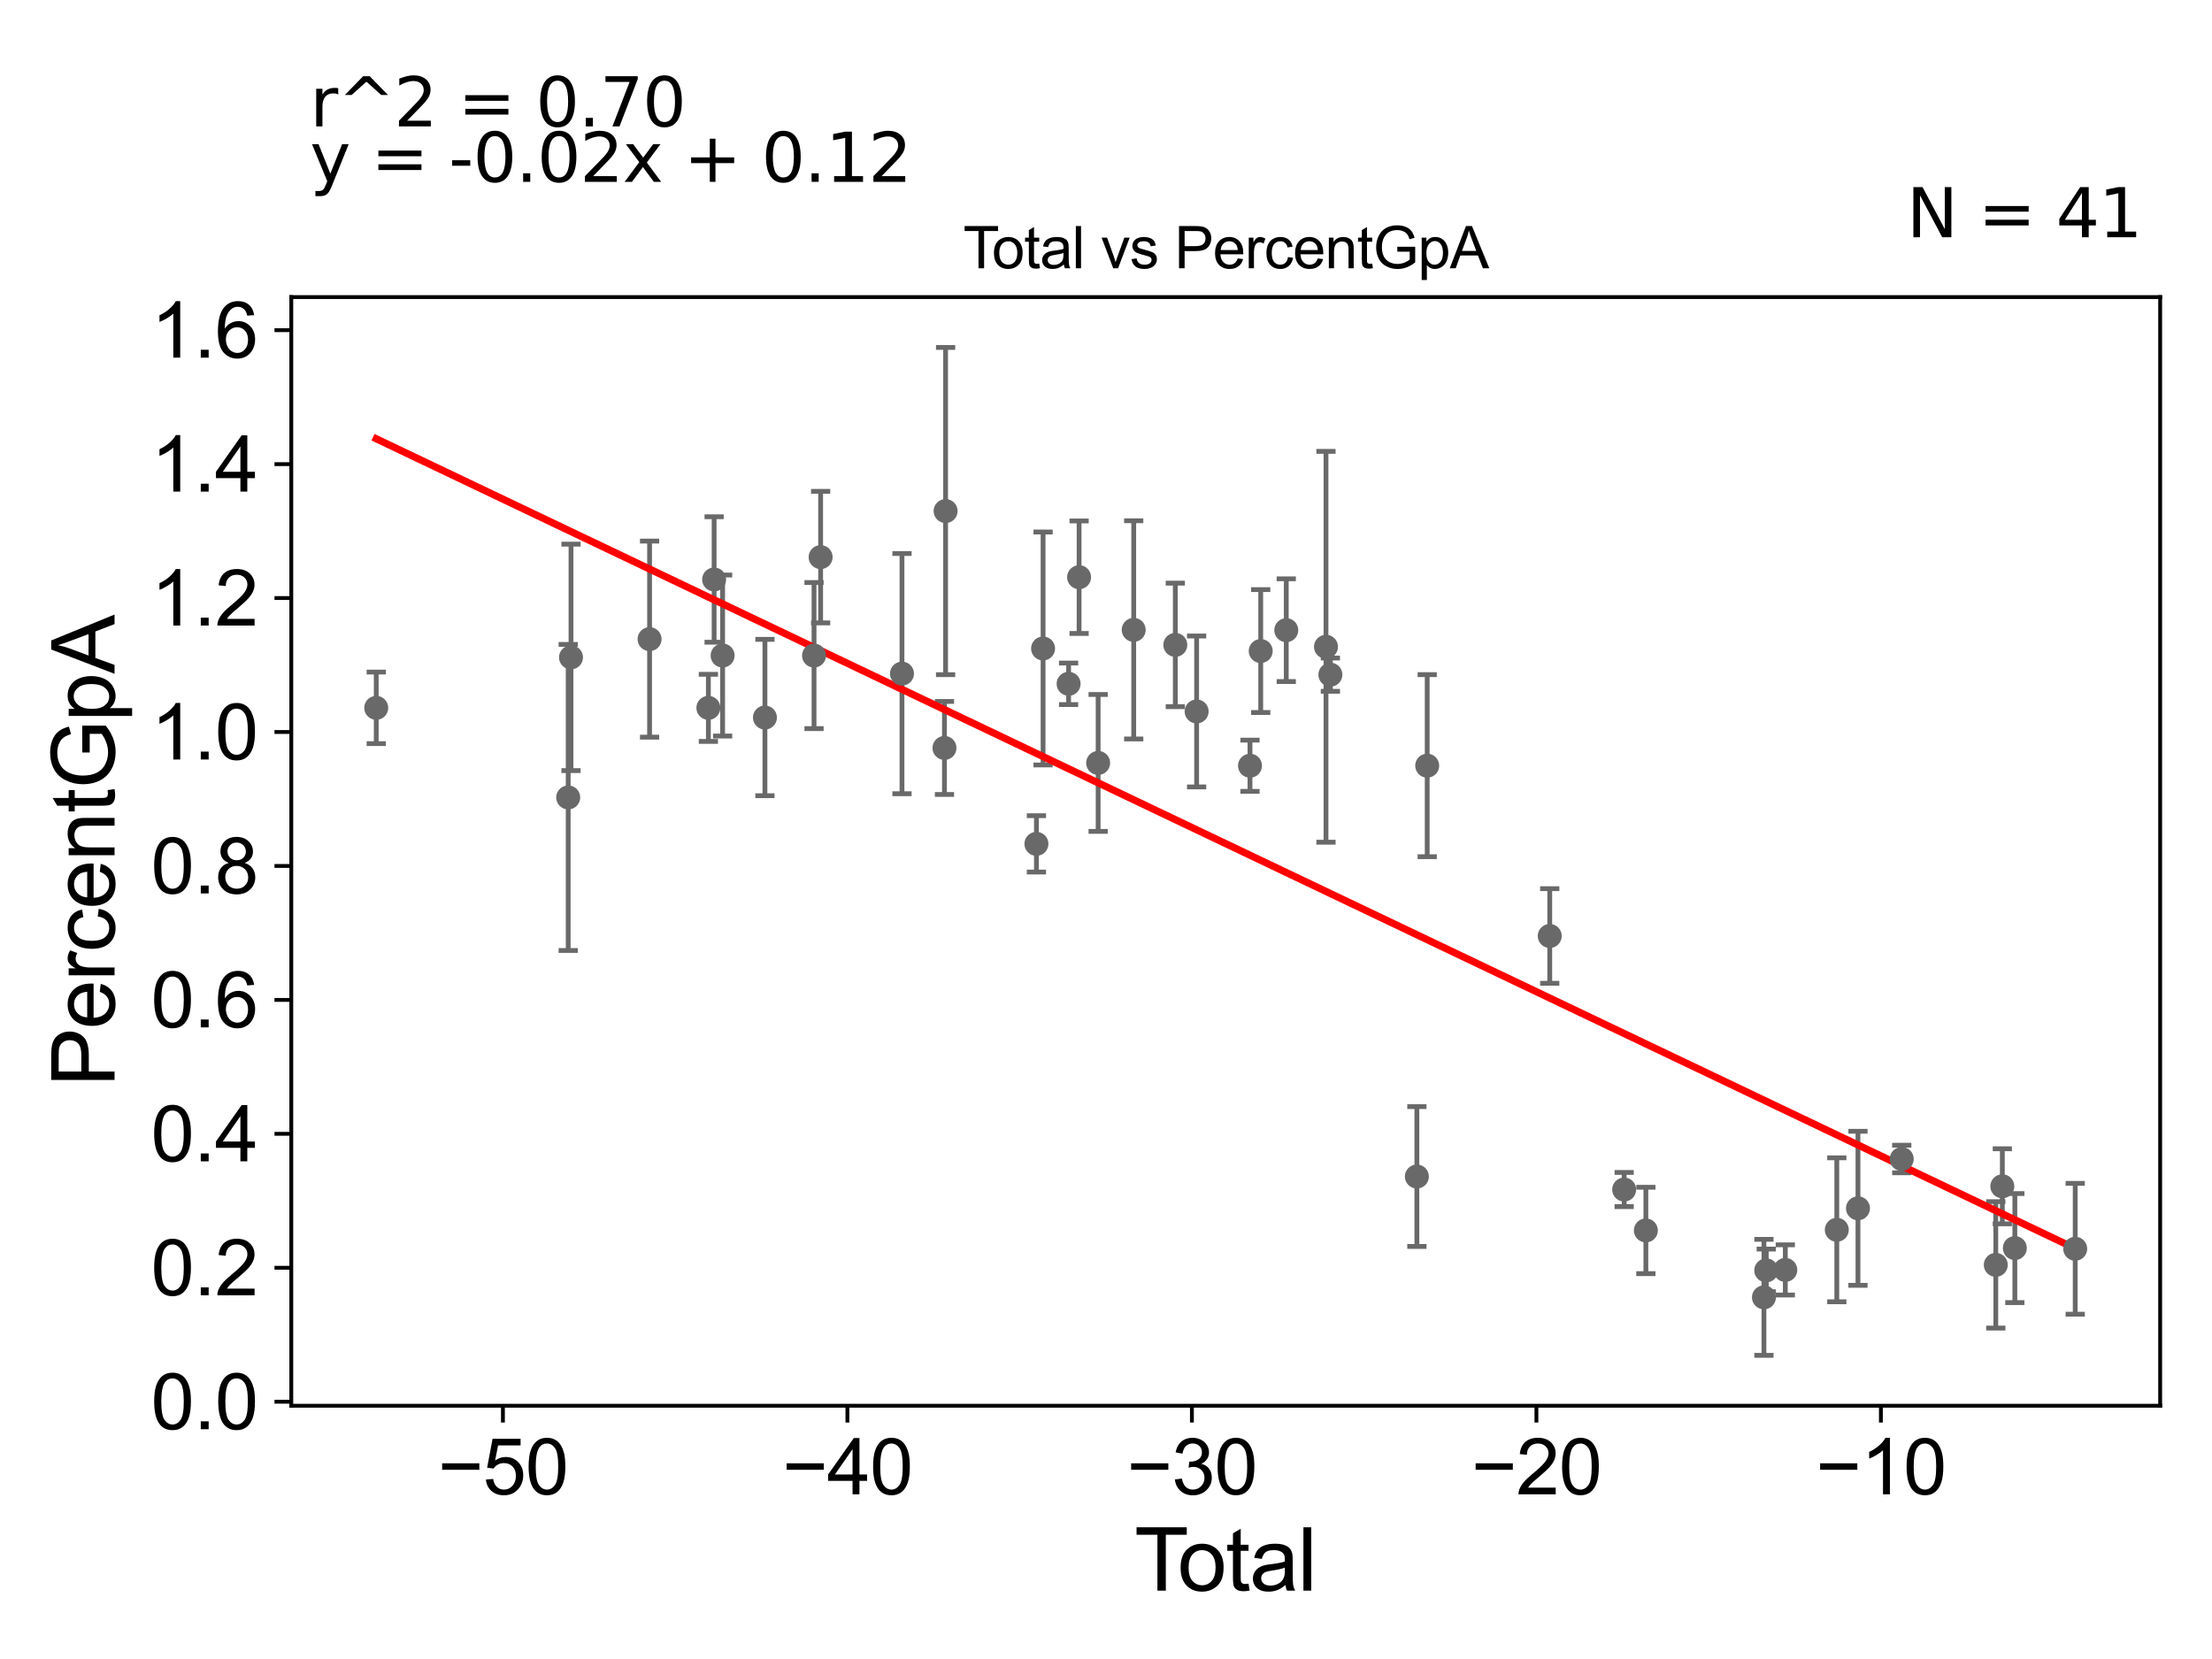 <?xml version="1.0" encoding="utf-8" standalone="no"?>
<!DOCTYPE svg PUBLIC "-//W3C//DTD SVG 1.1//EN"
  "http://www.w3.org/Graphics/SVG/1.1/DTD/svg11.dtd">
<svg xmlns:xlink="http://www.w3.org/1999/xlink" width="460.8pt" height="345.6pt" viewBox="0 0 460.8 345.6" xmlns="http://www.w3.org/2000/svg" version="1.1">
 <defs>
  <style type="text/css">*{stroke-linejoin: round; stroke-linecap: butt}</style>
 </defs>
 <g id="figure_1">
  <g id="patch_1">
   <path d="M 0 345.6 
L 460.8 345.6 
L 460.8 0 
L 0 0 
z
" style="fill: #ffffff"/>
  </g>
  <g id="axes_1">
   <g id="patch_2">
    <path d="M 60.68 292.84 
L 450 292.84 
L 450 61.886 
L 60.68 61.886 
z
" style="fill: #ffffff"/>
   </g>
   <g id="PathCollection_1">
    <defs>
     <path id="m06a633b752" d="M 0 1.118 
C 0.297 1.118 0.581 1 0.791 0.791 
C 1 0.581 1.118 0.297 1.118 0 
C 1.118 -0.297 1 -0.581 0.791 -0.791 
C 0.581 -1 0.297 -1.118 0 -1.118 
C -0.297 -1.118 -0.581 -1 -0.791 -0.791 
C -1 -0.581 -1.118 -0.297 -1.118 0 
C -1.118 0.297 -1 0.581 -0.791 0.791 
C -0.581 1 -0.297 1.118 0 1.118 
z
" style="stroke: #696969"/>
    </defs>
    <g clip-path="url(#pc25851ea58)">
     <use xlink:href="#m06a633b752" x="78.376" y="147.458" style="fill: #696969; stroke: #696969"/>
     <use xlink:href="#m06a633b752" x="262.631" y="135.625" style="fill: #696969; stroke: #696969"/>
     <use xlink:href="#m06a633b752" x="267.952" y="131.277" style="fill: #696969; stroke: #696969"/>
     <use xlink:href="#m06a633b752" x="276.227" y="134.736" style="fill: #696969; stroke: #696969"/>
     <use xlink:href="#m06a633b752" x="277.143" y="140.544" style="fill: #696969; stroke: #696969"/>
     <use xlink:href="#m06a633b752" x="295.161" y="245.091" style="fill: #696969; stroke: #696969"/>
     <use xlink:href="#m06a633b752" x="297.312" y="159.503" style="fill: #696969; stroke: #696969"/>
     <use xlink:href="#m06a633b752" x="322.84" y="194.981" style="fill: #696969; stroke: #696969"/>
     <use xlink:href="#m06a633b752" x="338.344" y="247.804" style="fill: #696969; stroke: #696969"/>
     <use xlink:href="#m06a633b752" x="342.865" y="256.324" style="fill: #696969; stroke: #696969"/>
     <use xlink:href="#m06a633b752" x="367.461" y="270.26" style="fill: #696969; stroke: #696969"/>
     <use xlink:href="#m06a633b752" x="367.941" y="264.646" style="fill: #696969; stroke: #696969"/>
     <use xlink:href="#m06a633b752" x="371.914" y="264.55" style="fill: #696969; stroke: #696969"/>
     <use xlink:href="#m06a633b752" x="382.64" y="256.191" style="fill: #696969; stroke: #696969"/>
     <use xlink:href="#m06a633b752" x="387.049" y="251.712" style="fill: #696969; stroke: #696969"/>
     <use xlink:href="#m06a633b752" x="396.169" y="241.441" style="fill: #696969; stroke: #696969"/>
     <use xlink:href="#m06a633b752" x="415.759" y="263.495" style="fill: #696969; stroke: #696969"/>
     <use xlink:href="#m06a633b752" x="417.121" y="247.126" style="fill: #696969; stroke: #696969"/>
     <use xlink:href="#m06a633b752" x="260.396" y="159.514" style="fill: #696969; stroke: #696969"/>
     <use xlink:href="#m06a633b752" x="419.729" y="259.998" style="fill: #696969; stroke: #696969"/>
     <use xlink:href="#m06a633b752" x="249.279" y="148.208" style="fill: #696969; stroke: #696969"/>
     <use xlink:href="#m06a633b752" x="236.173" y="131.21" style="fill: #696969; stroke: #696969"/>
     <use xlink:href="#m06a633b752" x="118.366" y="166.121" style="fill: #696969; stroke: #696969"/>
     <use xlink:href="#m06a633b752" x="118.95" y="136.942" style="fill: #696969; stroke: #696969"/>
     <use xlink:href="#m06a633b752" x="135.319" y="133.142" style="fill: #696969; stroke: #696969"/>
     <use xlink:href="#m06a633b752" x="147.568" y="147.459" style="fill: #696969; stroke: #696969"/>
     <use xlink:href="#m06a633b752" x="148.765" y="120.718" style="fill: #696969; stroke: #696969"/>
     <use xlink:href="#m06a633b752" x="150.535" y="136.559" style="fill: #696969; stroke: #696969"/>
     <use xlink:href="#m06a633b752" x="159.35" y="149.476" style="fill: #696969; stroke: #696969"/>
     <use xlink:href="#m06a633b752" x="169.577" y="136.565" style="fill: #696969; stroke: #696969"/>
     <use xlink:href="#m06a633b752" x="170.953" y="116.057" style="fill: #696969; stroke: #696969"/>
     <use xlink:href="#m06a633b752" x="187.899" y="140.327" style="fill: #696969; stroke: #696969"/>
     <use xlink:href="#m06a633b752" x="196.751" y="155.811" style="fill: #696969; stroke: #696969"/>
     <use xlink:href="#m06a633b752" x="196.985" y="106.462" style="fill: #696969; stroke: #696969"/>
     <use xlink:href="#m06a633b752" x="215.907" y="175.79" style="fill: #696969; stroke: #696969"/>
     <use xlink:href="#m06a633b752" x="217.292" y="135.093" style="fill: #696969; stroke: #696969"/>
     <use xlink:href="#m06a633b752" x="222.61" y="142.447" style="fill: #696969; stroke: #696969"/>
     <use xlink:href="#m06a633b752" x="224.795" y="120.24" style="fill: #696969; stroke: #696969"/>
     <use xlink:href="#m06a633b752" x="228.763" y="158.934" style="fill: #696969; stroke: #696969"/>
     <use xlink:href="#m06a633b752" x="244.838" y="134.343" style="fill: #696969; stroke: #696969"/>
     <use xlink:href="#m06a633b752" x="432.304" y="260.142" style="fill: #696969; stroke: #696969"/>
    </g>
   </g>
   <g id="matplotlib.axis_1">
    <g id="xtick_1">
     <g id="line2d_1">
      <defs>
       <path id="m33169d1365" d="M 0 0 
L 0 3.5 
" style="stroke: #000000; stroke-width: 0.8"/>
      </defs>
      <g>
       <use xlink:href="#m33169d1365" x="104.768" y="292.84" style="stroke: #000000; stroke-width: 0.8"/>
      </g>
     </g>
     <g id="text_1">
      <!-- −50 -->
      <g transform="translate(91.198 311.293)scale(0.16 -0.16)">
       <defs>
        <path id="ArialMT-2212" d="M 3381 1997 
L 356 1997 
L 356 2522 
L 3381 2522 
L 3381 1997 
z
" transform="scale(0.016)"/>
        <path id="ArialMT-35" d="M 266 1200 
L 856 1250 
Q 922 819 1161 601 
Q 1400 384 1738 384 
Q 2144 384 2425 690 
Q 2706 997 2706 1503 
Q 2706 1984 2436 2262 
Q 2166 2541 1728 2541 
Q 1456 2541 1237 2417 
Q 1019 2294 894 2097 
L 366 2166 
L 809 4519 
L 3088 4519 
L 3088 3981 
L 1259 3981 
L 1013 2750 
Q 1425 3038 1878 3038 
Q 2478 3038 2890 2622 
Q 3303 2206 3303 1553 
Q 3303 931 2941 478 
Q 2500 -78 1738 -78 
Q 1113 -78 717 272 
Q 322 622 266 1200 
z
" transform="scale(0.016)"/>
        <path id="ArialMT-30" d="M 266 2259 
Q 266 3072 433 3567 
Q 600 4063 929 4331 
Q 1259 4600 1759 4600 
Q 2128 4600 2406 4451 
Q 2684 4303 2865 4023 
Q 3047 3744 3150 3342 
Q 3253 2941 3253 2259 
Q 3253 1453 3087 958 
Q 2922 463 2592 192 
Q 2263 -78 1759 -78 
Q 1097 -78 719 397 
Q 266 969 266 2259 
z
M 844 2259 
Q 844 1131 1108 757 
Q 1372 384 1759 384 
Q 2147 384 2411 759 
Q 2675 1134 2675 2259 
Q 2675 3391 2411 3762 
Q 2147 4134 1753 4134 
Q 1366 4134 1134 3806 
Q 844 3388 844 2259 
z
" transform="scale(0.016)"/>
       </defs>
       <use xlink:href="#ArialMT-2212"/>
       <use xlink:href="#ArialMT-35" x="58.398"/>
       <use xlink:href="#ArialMT-30" x="114.014"/>
      </g>
     </g>
    </g>
    <g id="xtick_2">
     <g id="line2d_2">
      <g>
       <use xlink:href="#m33169d1365" x="176.532" y="292.84" style="stroke: #000000; stroke-width: 0.8"/>
      </g>
     </g>
     <g id="text_2">
      <!-- −40 -->
      <g transform="translate(162.962 311.293)scale(0.16 -0.16)">
       <defs>
        <path id="ArialMT-34" d="M 2069 0 
L 2069 1097 
L 81 1097 
L 81 1613 
L 2172 4581 
L 2631 4581 
L 2631 1613 
L 3250 1613 
L 3250 1097 
L 2631 1097 
L 2631 0 
L 2069 0 
z
M 2069 1613 
L 2069 3678 
L 634 1613 
L 2069 1613 
z
" transform="scale(0.016)"/>
       </defs>
       <use xlink:href="#ArialMT-2212"/>
       <use xlink:href="#ArialMT-34" x="58.398"/>
       <use xlink:href="#ArialMT-30" x="114.014"/>
      </g>
     </g>
    </g>
    <g id="xtick_3">
     <g id="line2d_3">
      <g>
       <use xlink:href="#m33169d1365" x="248.297" y="292.84" style="stroke: #000000; stroke-width: 0.8"/>
      </g>
     </g>
     <g id="text_3">
      <!-- −30 -->
      <g transform="translate(234.727 311.293)scale(0.16 -0.16)">
       <defs>
        <path id="ArialMT-33" d="M 269 1209 
L 831 1284 
Q 928 806 1161 595 
Q 1394 384 1728 384 
Q 2125 384 2398 659 
Q 2672 934 2672 1341 
Q 2672 1728 2419 1979 
Q 2166 2231 1775 2231 
Q 1616 2231 1378 2169 
L 1441 2663 
Q 1497 2656 1531 2656 
Q 1891 2656 2178 2843 
Q 2466 3031 2466 3422 
Q 2466 3731 2256 3934 
Q 2047 4138 1716 4138 
Q 1388 4138 1169 3931 
Q 950 3725 888 3313 
L 325 3413 
Q 428 3978 793 4289 
Q 1159 4600 1703 4600 
Q 2078 4600 2393 4439 
Q 2709 4278 2876 4000 
Q 3044 3722 3044 3409 
Q 3044 3113 2884 2869 
Q 2725 2625 2413 2481 
Q 2819 2388 3044 2092 
Q 3269 1797 3269 1353 
Q 3269 753 2831 336 
Q 2394 -81 1725 -81 
Q 1122 -81 723 278 
Q 325 638 269 1209 
z
" transform="scale(0.016)"/>
       </defs>
       <use xlink:href="#ArialMT-2212"/>
       <use xlink:href="#ArialMT-33" x="58.398"/>
       <use xlink:href="#ArialMT-30" x="114.014"/>
      </g>
     </g>
    </g>
    <g id="xtick_4">
     <g id="line2d_4">
      <g>
       <use xlink:href="#m33169d1365" x="320.062" y="292.84" style="stroke: #000000; stroke-width: 0.8"/>
      </g>
     </g>
     <g id="text_4">
      <!-- −20 -->
      <g transform="translate(306.492 311.293)scale(0.16 -0.16)">
       <defs>
        <path id="ArialMT-32" d="M 3222 541 
L 3222 0 
L 194 0 
Q 188 203 259 391 
Q 375 700 629 1000 
Q 884 1300 1366 1694 
Q 2113 2306 2375 2664 
Q 2638 3022 2638 3341 
Q 2638 3675 2398 3904 
Q 2159 4134 1775 4134 
Q 1369 4134 1125 3890 
Q 881 3647 878 3216 
L 300 3275 
Q 359 3922 746 4261 
Q 1134 4600 1788 4600 
Q 2447 4600 2831 4234 
Q 3216 3869 3216 3328 
Q 3216 3053 3103 2787 
Q 2991 2522 2730 2228 
Q 2469 1934 1863 1422 
Q 1356 997 1212 845 
Q 1069 694 975 541 
L 3222 541 
z
" transform="scale(0.016)"/>
       </defs>
       <use xlink:href="#ArialMT-2212"/>
       <use xlink:href="#ArialMT-32" x="58.398"/>
       <use xlink:href="#ArialMT-30" x="114.014"/>
      </g>
     </g>
    </g>
    <g id="xtick_5">
     <g id="line2d_5">
      <g>
       <use xlink:href="#m33169d1365" x="391.826" y="292.84" style="stroke: #000000; stroke-width: 0.8"/>
      </g>
     </g>
     <g id="text_5">
      <!-- −10 -->
      <g transform="translate(378.256 311.293)scale(0.16 -0.16)">
       <defs>
        <path id="ArialMT-31" d="M 2384 0 
L 1822 0 
L 1822 3584 
Q 1619 3391 1289 3197 
Q 959 3003 697 2906 
L 697 3450 
Q 1169 3672 1522 3987 
Q 1875 4303 2022 4600 
L 2384 4600 
L 2384 0 
z
" transform="scale(0.016)"/>
       </defs>
       <use xlink:href="#ArialMT-2212"/>
       <use xlink:href="#ArialMT-31" x="58.398"/>
       <use xlink:href="#ArialMT-30" x="114.014"/>
      </g>
     </g>
    </g>
    <g id="text_6">
     <!-- Total -->
     <g transform="translate(236.335 331.357)scale(0.18 -0.18)">
      <defs>
       <path id="ArialMT-54" d="M 1659 0 
L 1659 4041 
L 150 4041 
L 150 4581 
L 3781 4581 
L 3781 4041 
L 2266 4041 
L 2266 0 
L 1659 0 
z
" transform="scale(0.016)"/>
       <path id="ArialMT-6f" d="M 213 1659 
Q 213 2581 725 3025 
Q 1153 3394 1769 3394 
Q 2453 3394 2887 2945 
Q 3322 2497 3322 1706 
Q 3322 1066 3130 698 
Q 2938 331 2570 128 
Q 2203 -75 1769 -75 
Q 1072 -75 642 372 
Q 213 819 213 1659 
z
M 791 1659 
Q 791 1022 1069 705 
Q 1347 388 1769 388 
Q 2188 388 2466 706 
Q 2744 1025 2744 1678 
Q 2744 2294 2464 2611 
Q 2184 2928 1769 2928 
Q 1347 2928 1069 2612 
Q 791 2297 791 1659 
z
" transform="scale(0.016)"/>
       <path id="ArialMT-74" d="M 1650 503 
L 1731 6 
Q 1494 -44 1306 -44 
Q 1000 -44 831 53 
Q 663 150 594 308 
Q 525 466 525 972 
L 525 2881 
L 113 2881 
L 113 3319 
L 525 3319 
L 525 4141 
L 1084 4478 
L 1084 3319 
L 1650 3319 
L 1650 2881 
L 1084 2881 
L 1084 941 
Q 1084 700 1114 631 
Q 1144 563 1211 522 
Q 1278 481 1403 481 
Q 1497 481 1650 503 
z
" transform="scale(0.016)"/>
       <path id="ArialMT-61" d="M 2588 409 
Q 2275 144 1986 34 
Q 1697 -75 1366 -75 
Q 819 -75 525 192 
Q 231 459 231 875 
Q 231 1119 342 1320 
Q 453 1522 633 1644 
Q 813 1766 1038 1828 
Q 1203 1872 1538 1913 
Q 2219 1994 2541 2106 
Q 2544 2222 2544 2253 
Q 2544 2597 2384 2738 
Q 2169 2928 1744 2928 
Q 1347 2928 1158 2789 
Q 969 2650 878 2297 
L 328 2372 
Q 403 2725 575 2942 
Q 747 3159 1072 3276 
Q 1397 3394 1825 3394 
Q 2250 3394 2515 3294 
Q 2781 3194 2906 3042 
Q 3031 2891 3081 2659 
Q 3109 2516 3109 2141 
L 3109 1391 
Q 3109 606 3145 398 
Q 3181 191 3288 0 
L 2700 0 
Q 2613 175 2588 409 
z
M 2541 1666 
Q 2234 1541 1622 1453 
Q 1275 1403 1131 1340 
Q 988 1278 909 1158 
Q 831 1038 831 891 
Q 831 666 1001 516 
Q 1172 366 1500 366 
Q 1825 366 2078 508 
Q 2331 650 2450 897 
Q 2541 1088 2541 1459 
L 2541 1666 
z
" transform="scale(0.016)"/>
       <path id="ArialMT-6c" d="M 409 0 
L 409 4581 
L 972 4581 
L 972 0 
L 409 0 
z
" transform="scale(0.016)"/>
      </defs>
      <use xlink:href="#ArialMT-54"/>
      <use xlink:href="#ArialMT-6f" x="49.959"/>
      <use xlink:href="#ArialMT-74" x="105.574"/>
      <use xlink:href="#ArialMT-61" x="133.357"/>
      <use xlink:href="#ArialMT-6c" x="188.973"/>
     </g>
    </g>
   </g>
   <g id="matplotlib.axis_2">
    <g id="ytick_1">
     <g id="line2d_6">
      <defs>
       <path id="ma277434d96" d="M 0 0 
L -3.5 0 
" style="stroke: #000000; stroke-width: 0.8"/>
      </defs>
      <g>
       <use xlink:href="#ma277434d96" x="60.68" y="292.005" style="stroke: #000000; stroke-width: 0.8"/>
      </g>
     </g>
     <g id="text_7">
      <!-- 0.0 -->
      <g transform="translate(31.44 297.731)scale(0.16 -0.16)">
       <defs>
        <path id="ArialMT-2e" d="M 581 0 
L 581 641 
L 1222 641 
L 1222 0 
L 581 0 
z
" transform="scale(0.016)"/>
       </defs>
       <use xlink:href="#ArialMT-30"/>
       <use xlink:href="#ArialMT-2e" x="55.615"/>
       <use xlink:href="#ArialMT-30" x="83.398"/>
      </g>
     </g>
    </g>
    <g id="ytick_2">
     <g id="line2d_7">
      <g>
       <use xlink:href="#ma277434d96" x="60.68" y="264.102" style="stroke: #000000; stroke-width: 0.8"/>
      </g>
     </g>
     <g id="text_8">
      <!-- 0.2 -->
      <g transform="translate(31.44 269.828)scale(0.16 -0.16)">
       <use xlink:href="#ArialMT-30"/>
       <use xlink:href="#ArialMT-2e" x="55.615"/>
       <use xlink:href="#ArialMT-32" x="83.398"/>
      </g>
     </g>
    </g>
    <g id="ytick_3">
     <g id="line2d_8">
      <g>
       <use xlink:href="#ma277434d96" x="60.68" y="236.199" style="stroke: #000000; stroke-width: 0.8"/>
      </g>
     </g>
     <g id="text_9">
      <!-- 0.4 -->
      <g transform="translate(31.44 241.925)scale(0.16 -0.16)">
       <use xlink:href="#ArialMT-30"/>
       <use xlink:href="#ArialMT-2e" x="55.615"/>
       <use xlink:href="#ArialMT-34" x="83.398"/>
      </g>
     </g>
    </g>
    <g id="ytick_4">
     <g id="line2d_9">
      <g>
       <use xlink:href="#ma277434d96" x="60.68" y="208.296" style="stroke: #000000; stroke-width: 0.8"/>
      </g>
     </g>
     <g id="text_10">
      <!-- 0.6 -->
      <g transform="translate(31.44 214.022)scale(0.16 -0.16)">
       <defs>
        <path id="ArialMT-36" d="M 3184 3459 
L 2625 3416 
Q 2550 3747 2413 3897 
Q 2184 4138 1850 4138 
Q 1581 4138 1378 3988 
Q 1113 3794 959 3422 
Q 806 3050 800 2363 
Q 1003 2672 1297 2822 
Q 1591 2972 1913 2972 
Q 2475 2972 2870 2558 
Q 3266 2144 3266 1488 
Q 3266 1056 3080 686 
Q 2894 316 2569 119 
Q 2244 -78 1831 -78 
Q 1128 -78 684 439 
Q 241 956 241 2144 
Q 241 3472 731 4075 
Q 1159 4600 1884 4600 
Q 2425 4600 2770 4297 
Q 3116 3994 3184 3459 
z
M 888 1484 
Q 888 1194 1011 928 
Q 1134 663 1356 523 
Q 1578 384 1822 384 
Q 2178 384 2434 671 
Q 2691 959 2691 1453 
Q 2691 1928 2437 2201 
Q 2184 2475 1800 2475 
Q 1419 2475 1153 2201 
Q 888 1928 888 1484 
z
" transform="scale(0.016)"/>
       </defs>
       <use xlink:href="#ArialMT-30"/>
       <use xlink:href="#ArialMT-2e" x="55.615"/>
       <use xlink:href="#ArialMT-36" x="83.398"/>
      </g>
     </g>
    </g>
    <g id="ytick_5">
     <g id="line2d_10">
      <g>
       <use xlink:href="#ma277434d96" x="60.68" y="180.393" style="stroke: #000000; stroke-width: 0.8"/>
      </g>
     </g>
     <g id="text_11">
      <!-- 0.8 -->
      <g transform="translate(31.44 186.119)scale(0.16 -0.16)">
       <defs>
        <path id="ArialMT-38" d="M 1131 2484 
Q 781 2613 612 2850 
Q 444 3088 444 3419 
Q 444 3919 803 4259 
Q 1163 4600 1759 4600 
Q 2359 4600 2725 4251 
Q 3091 3903 3091 3403 
Q 3091 3084 2923 2848 
Q 2756 2613 2416 2484 
Q 2838 2347 3058 2040 
Q 3278 1734 3278 1309 
Q 3278 722 2862 322 
Q 2447 -78 1769 -78 
Q 1091 -78 675 323 
Q 259 725 259 1325 
Q 259 1772 486 2073 
Q 713 2375 1131 2484 
z
M 1019 3438 
Q 1019 3113 1228 2906 
Q 1438 2700 1772 2700 
Q 2097 2700 2305 2904 
Q 2513 3109 2513 3406 
Q 2513 3716 2298 3927 
Q 2084 4138 1766 4138 
Q 1444 4138 1231 3931 
Q 1019 3725 1019 3438 
z
M 838 1322 
Q 838 1081 952 856 
Q 1066 631 1291 507 
Q 1516 384 1775 384 
Q 2178 384 2440 643 
Q 2703 903 2703 1303 
Q 2703 1709 2433 1975 
Q 2163 2241 1756 2241 
Q 1359 2241 1098 1978 
Q 838 1716 838 1322 
z
" transform="scale(0.016)"/>
       </defs>
       <use xlink:href="#ArialMT-30"/>
       <use xlink:href="#ArialMT-2e" x="55.615"/>
       <use xlink:href="#ArialMT-38" x="83.398"/>
      </g>
     </g>
    </g>
    <g id="ytick_6">
     <g id="line2d_11">
      <g>
       <use xlink:href="#ma277434d96" x="60.68" y="152.49" style="stroke: #000000; stroke-width: 0.8"/>
      </g>
     </g>
     <g id="text_12">
      <!-- 1.0 -->
      <g transform="translate(31.44 158.216)scale(0.16 -0.16)">
       <use xlink:href="#ArialMT-31"/>
       <use xlink:href="#ArialMT-2e" x="55.615"/>
       <use xlink:href="#ArialMT-30" x="83.398"/>
      </g>
     </g>
    </g>
    <g id="ytick_7">
     <g id="line2d_12">
      <g>
       <use xlink:href="#ma277434d96" x="60.68" y="124.586" style="stroke: #000000; stroke-width: 0.8"/>
      </g>
     </g>
     <g id="text_13">
      <!-- 1.2 -->
      <g transform="translate(31.44 130.313)scale(0.16 -0.16)">
       <use xlink:href="#ArialMT-31"/>
       <use xlink:href="#ArialMT-2e" x="55.615"/>
       <use xlink:href="#ArialMT-32" x="83.398"/>
      </g>
     </g>
    </g>
    <g id="ytick_8">
     <g id="line2d_13">
      <g>
       <use xlink:href="#ma277434d96" x="60.68" y="96.683" style="stroke: #000000; stroke-width: 0.8"/>
      </g>
     </g>
     <g id="text_14">
      <!-- 1.4 -->
      <g transform="translate(31.44 102.41)scale(0.16 -0.16)">
       <use xlink:href="#ArialMT-31"/>
       <use xlink:href="#ArialMT-2e" x="55.615"/>
       <use xlink:href="#ArialMT-34" x="83.398"/>
      </g>
     </g>
    </g>
    <g id="ytick_9">
     <g id="line2d_14">
      <g>
       <use xlink:href="#ma277434d96" x="60.68" y="68.78" style="stroke: #000000; stroke-width: 0.8"/>
      </g>
     </g>
     <g id="text_15">
      <!-- 1.6 -->
      <g transform="translate(31.44 74.506)scale(0.16 -0.16)">
       <use xlink:href="#ArialMT-31"/>
       <use xlink:href="#ArialMT-2e" x="55.615"/>
       <use xlink:href="#ArialMT-36" x="83.398"/>
      </g>
     </g>
    </g>
    <g id="text_16">
     <!-- PercentGpA -->
     <g transform="translate(23.863 226.386)rotate(-90)scale(0.18 -0.18)">
      <defs>
       <path id="ArialMT-50" d="M 494 0 
L 494 4581 
L 2222 4581 
Q 2678 4581 2919 4538 
Q 3256 4481 3484 4323 
Q 3713 4166 3852 3881 
Q 3991 3597 3991 3256 
Q 3991 2672 3619 2267 
Q 3247 1863 2275 1863 
L 1100 1863 
L 1100 0 
L 494 0 
z
M 1100 2403 
L 2284 2403 
Q 2872 2403 3119 2622 
Q 3366 2841 3366 3238 
Q 3366 3525 3220 3729 
Q 3075 3934 2838 4000 
Q 2684 4041 2272 4041 
L 1100 4041 
L 1100 2403 
z
" transform="scale(0.016)"/>
       <path id="ArialMT-65" d="M 2694 1069 
L 3275 997 
Q 3138 488 2766 206 
Q 2394 -75 1816 -75 
Q 1088 -75 661 373 
Q 234 822 234 1631 
Q 234 2469 665 2931 
Q 1097 3394 1784 3394 
Q 2450 3394 2872 2941 
Q 3294 2488 3294 1666 
Q 3294 1616 3291 1516 
L 816 1516 
Q 847 969 1125 678 
Q 1403 388 1819 388 
Q 2128 388 2347 550 
Q 2566 713 2694 1069 
z
M 847 1978 
L 2700 1978 
Q 2663 2397 2488 2606 
Q 2219 2931 1791 2931 
Q 1403 2931 1139 2672 
Q 875 2413 847 1978 
z
" transform="scale(0.016)"/>
       <path id="ArialMT-72" d="M 416 0 
L 416 3319 
L 922 3319 
L 922 2816 
Q 1116 3169 1280 3281 
Q 1444 3394 1641 3394 
Q 1925 3394 2219 3213 
L 2025 2691 
Q 1819 2813 1613 2813 
Q 1428 2813 1281 2702 
Q 1134 2591 1072 2394 
Q 978 2094 978 1738 
L 978 0 
L 416 0 
z
" transform="scale(0.016)"/>
       <path id="ArialMT-63" d="M 2588 1216 
L 3141 1144 
Q 3050 572 2676 248 
Q 2303 -75 1759 -75 
Q 1078 -75 664 370 
Q 250 816 250 1647 
Q 250 2184 428 2587 
Q 606 2991 970 3192 
Q 1334 3394 1763 3394 
Q 2303 3394 2647 3120 
Q 2991 2847 3088 2344 
L 2541 2259 
Q 2463 2594 2264 2762 
Q 2066 2931 1784 2931 
Q 1359 2931 1093 2626 
Q 828 2322 828 1663 
Q 828 994 1084 691 
Q 1341 388 1753 388 
Q 2084 388 2306 591 
Q 2528 794 2588 1216 
z
" transform="scale(0.016)"/>
       <path id="ArialMT-6e" d="M 422 0 
L 422 3319 
L 928 3319 
L 928 2847 
Q 1294 3394 1984 3394 
Q 2284 3394 2536 3286 
Q 2788 3178 2913 3003 
Q 3038 2828 3088 2588 
Q 3119 2431 3119 2041 
L 3119 0 
L 2556 0 
L 2556 2019 
Q 2556 2363 2490 2533 
Q 2425 2703 2258 2804 
Q 2091 2906 1866 2906 
Q 1506 2906 1245 2678 
Q 984 2450 984 1813 
L 984 0 
L 422 0 
z
" transform="scale(0.016)"/>
       <path id="ArialMT-47" d="M 2638 1797 
L 2638 2334 
L 4578 2338 
L 4578 638 
Q 4131 281 3656 101 
Q 3181 -78 2681 -78 
Q 2006 -78 1454 211 
Q 903 500 622 1047 
Q 341 1594 341 2269 
Q 341 2938 620 3517 
Q 900 4097 1425 4378 
Q 1950 4659 2634 4659 
Q 3131 4659 3532 4498 
Q 3934 4338 4162 4050 
Q 4391 3763 4509 3300 
L 3963 3150 
Q 3859 3500 3706 3700 
Q 3553 3900 3268 4020 
Q 2984 4141 2638 4141 
Q 2222 4141 1919 4014 
Q 1616 3888 1430 3681 
Q 1244 3475 1141 3228 
Q 966 2803 966 2306 
Q 966 1694 1177 1281 
Q 1388 869 1791 669 
Q 2194 469 2647 469 
Q 3041 469 3416 620 
Q 3791 772 3984 944 
L 3984 1797 
L 2638 1797 
z
" transform="scale(0.016)"/>
       <path id="ArialMT-70" d="M 422 -1272 
L 422 3319 
L 934 3319 
L 934 2888 
Q 1116 3141 1344 3267 
Q 1572 3394 1897 3394 
Q 2322 3394 2647 3175 
Q 2972 2956 3137 2557 
Q 3303 2159 3303 1684 
Q 3303 1175 3120 767 
Q 2938 359 2589 142 
Q 2241 -75 1856 -75 
Q 1575 -75 1351 44 
Q 1128 163 984 344 
L 984 -1272 
L 422 -1272 
z
M 931 1641 
Q 931 1000 1190 694 
Q 1450 388 1819 388 
Q 2194 388 2461 705 
Q 2728 1022 2728 1688 
Q 2728 2322 2467 2637 
Q 2206 2953 1844 2953 
Q 1484 2953 1207 2617 
Q 931 2281 931 1641 
z
" transform="scale(0.016)"/>
       <path id="ArialMT-41" d="M -9 0 
L 1750 4581 
L 2403 4581 
L 4278 0 
L 3588 0 
L 3053 1388 
L 1138 1388 
L 634 0 
L -9 0 
z
M 1313 1881 
L 2866 1881 
L 2388 3150 
Q 2169 3728 2063 4100 
Q 1975 3659 1816 3225 
L 1313 1881 
z
" transform="scale(0.016)"/>
      </defs>
      <use xlink:href="#ArialMT-50"/>
      <use xlink:href="#ArialMT-65" x="66.699"/>
      <use xlink:href="#ArialMT-72" x="122.314"/>
      <use xlink:href="#ArialMT-63" x="155.615"/>
      <use xlink:href="#ArialMT-65" x="205.615"/>
      <use xlink:href="#ArialMT-6e" x="261.23"/>
      <use xlink:href="#ArialMT-74" x="316.846"/>
      <use xlink:href="#ArialMT-47" x="344.629"/>
      <use xlink:href="#ArialMT-70" x="422.412"/>
      <use xlink:href="#ArialMT-41" x="478.027"/>
     </g>
    </g>
   </g>
   <g id="LineCollection_1">
    <path d="M 78.376 154.91 
L 78.376 140.006 
" clip-path="url(#pc25851ea58)" style="fill: none; stroke: #696969"/>
    <path d="M 262.631 148.427 
L 262.631 122.824 
" clip-path="url(#pc25851ea58)" style="fill: none; stroke: #696969"/>
    <path d="M 267.952 141.977 
L 267.952 120.577 
" clip-path="url(#pc25851ea58)" style="fill: none; stroke: #696969"/>
    <path d="M 276.227 175.447 
L 276.227 94.026 
" clip-path="url(#pc25851ea58)" style="fill: none; stroke: #696969"/>
    <path d="M 277.143 144.011 
L 277.143 137.077 
" clip-path="url(#pc25851ea58)" style="fill: none; stroke: #696969"/>
    <path d="M 295.161 259.656 
L 295.161 230.526 
" clip-path="url(#pc25851ea58)" style="fill: none; stroke: #696969"/>
    <path d="M 297.312 178.466 
L 297.312 140.54 
" clip-path="url(#pc25851ea58)" style="fill: none; stroke: #696969"/>
    <path d="M 322.84 204.838 
L 322.84 185.125 
" clip-path="url(#pc25851ea58)" style="fill: none; stroke: #696969"/>
    <path d="M 338.344 251.363 
L 338.344 244.244 
" clip-path="url(#pc25851ea58)" style="fill: none; stroke: #696969"/>
    <path d="M 342.865 265.323 
L 342.865 247.324 
" clip-path="url(#pc25851ea58)" style="fill: none; stroke: #696969"/>
    <path d="M 367.461 282.342 
L 367.461 258.177 
" clip-path="url(#pc25851ea58)" style="fill: none; stroke: #696969"/>
    <path d="M 367.941 269.087 
L 367.941 260.205 
" clip-path="url(#pc25851ea58)" style="fill: none; stroke: #696969"/>
    <path d="M 371.914 269.778 
L 371.914 259.322 
" clip-path="url(#pc25851ea58)" style="fill: none; stroke: #696969"/>
    <path d="M 382.64 271.186 
L 382.64 241.196 
" clip-path="url(#pc25851ea58)" style="fill: none; stroke: #696969"/>
    <path d="M 387.049 267.757 
L 387.049 235.668 
" clip-path="url(#pc25851ea58)" style="fill: none; stroke: #696969"/>
    <path d="M 396.169 244.317 
L 396.169 238.566 
" clip-path="url(#pc25851ea58)" style="fill: none; stroke: #696969"/>
    <path d="M 415.759 276.665 
L 415.759 250.325 
" clip-path="url(#pc25851ea58)" style="fill: none; stroke: #696969"/>
    <path d="M 417.121 254.942 
L 417.121 239.309 
" clip-path="url(#pc25851ea58)" style="fill: none; stroke: #696969"/>
    <path d="M 260.396 164.848 
L 260.396 154.18 
" clip-path="url(#pc25851ea58)" style="fill: none; stroke: #696969"/>
    <path d="M 419.729 271.354 
L 419.729 248.641 
" clip-path="url(#pc25851ea58)" style="fill: none; stroke: #696969"/>
    <path d="M 249.279 163.928 
L 249.279 132.488 
" clip-path="url(#pc25851ea58)" style="fill: none; stroke: #696969"/>
    <path d="M 236.173 153.936 
L 236.173 108.484 
" clip-path="url(#pc25851ea58)" style="fill: none; stroke: #696969"/>
    <path d="M 118.366 198 
L 118.366 134.242 
" clip-path="url(#pc25851ea58)" style="fill: none; stroke: #696969"/>
    <path d="M 118.95 160.53 
L 118.95 113.355 
" clip-path="url(#pc25851ea58)" style="fill: none; stroke: #696969"/>
    <path d="M 135.319 153.564 
L 135.319 112.719 
" clip-path="url(#pc25851ea58)" style="fill: none; stroke: #696969"/>
    <path d="M 147.568 154.447 
L 147.568 140.472 
" clip-path="url(#pc25851ea58)" style="fill: none; stroke: #696969"/>
    <path d="M 148.765 133.785 
L 148.765 107.651 
" clip-path="url(#pc25851ea58)" style="fill: none; stroke: #696969"/>
    <path d="M 150.535 153.33 
L 150.535 119.788 
" clip-path="url(#pc25851ea58)" style="fill: none; stroke: #696969"/>
    <path d="M 159.35 165.763 
L 159.35 133.188 
" clip-path="url(#pc25851ea58)" style="fill: none; stroke: #696969"/>
    <path d="M 169.577 151.781 
L 169.577 121.348 
" clip-path="url(#pc25851ea58)" style="fill: none; stroke: #696969"/>
    <path d="M 170.953 129.763 
L 170.953 102.352 
" clip-path="url(#pc25851ea58)" style="fill: none; stroke: #696969"/>
    <path d="M 187.899 165.347 
L 187.899 115.307 
" clip-path="url(#pc25851ea58)" style="fill: none; stroke: #696969"/>
    <path d="M 196.751 165.501 
L 196.751 146.121 
" clip-path="url(#pc25851ea58)" style="fill: none; stroke: #696969"/>
    <path d="M 196.985 140.541 
L 196.985 72.384 
" clip-path="url(#pc25851ea58)" style="fill: none; stroke: #696969"/>
    <path d="M 215.907 181.658 
L 215.907 169.923 
" clip-path="url(#pc25851ea58)" style="fill: none; stroke: #696969"/>
    <path d="M 217.292 159.359 
L 217.292 110.827 
" clip-path="url(#pc25851ea58)" style="fill: none; stroke: #696969"/>
    <path d="M 222.61 146.772 
L 222.61 138.122 
" clip-path="url(#pc25851ea58)" style="fill: none; stroke: #696969"/>
    <path d="M 224.795 131.961 
L 224.795 108.519 
" clip-path="url(#pc25851ea58)" style="fill: none; stroke: #696969"/>
    <path d="M 228.763 173.192 
L 228.763 144.676 
" clip-path="url(#pc25851ea58)" style="fill: none; stroke: #696969"/>
    <path d="M 244.838 147.209 
L 244.838 121.478 
" clip-path="url(#pc25851ea58)" style="fill: none; stroke: #696969"/>
    <path d="M 432.304 273.772 
L 432.304 246.512 
" clip-path="url(#pc25851ea58)" style="fill: none; stroke: #696969"/>
   </g>
   <g id="line2d_15">
    <defs>
     <path id="m9d14bc899a" d="M 2 0 
L -2 -0 
" style="stroke: #696969"/>
    </defs>
    <g clip-path="url(#pc25851ea58)">
     <use xlink:href="#m9d14bc899a" x="78.376" y="154.91" style="fill: #696969; stroke: #696969"/>
     <use xlink:href="#m9d14bc899a" x="262.631" y="148.427" style="fill: #696969; stroke: #696969"/>
     <use xlink:href="#m9d14bc899a" x="267.952" y="141.977" style="fill: #696969; stroke: #696969"/>
     <use xlink:href="#m9d14bc899a" x="276.227" y="175.447" style="fill: #696969; stroke: #696969"/>
     <use xlink:href="#m9d14bc899a" x="277.143" y="144.011" style="fill: #696969; stroke: #696969"/>
     <use xlink:href="#m9d14bc899a" x="295.161" y="259.656" style="fill: #696969; stroke: #696969"/>
     <use xlink:href="#m9d14bc899a" x="297.312" y="178.466" style="fill: #696969; stroke: #696969"/>
     <use xlink:href="#m9d14bc899a" x="322.84" y="204.838" style="fill: #696969; stroke: #696969"/>
     <use xlink:href="#m9d14bc899a" x="338.344" y="251.363" style="fill: #696969; stroke: #696969"/>
     <use xlink:href="#m9d14bc899a" x="342.865" y="265.323" style="fill: #696969; stroke: #696969"/>
     <use xlink:href="#m9d14bc899a" x="367.461" y="282.342" style="fill: #696969; stroke: #696969"/>
     <use xlink:href="#m9d14bc899a" x="367.941" y="269.087" style="fill: #696969; stroke: #696969"/>
     <use xlink:href="#m9d14bc899a" x="371.914" y="269.778" style="fill: #696969; stroke: #696969"/>
     <use xlink:href="#m9d14bc899a" x="382.64" y="271.186" style="fill: #696969; stroke: #696969"/>
     <use xlink:href="#m9d14bc899a" x="387.049" y="267.757" style="fill: #696969; stroke: #696969"/>
     <use xlink:href="#m9d14bc899a" x="396.169" y="244.317" style="fill: #696969; stroke: #696969"/>
     <use xlink:href="#m9d14bc899a" x="415.759" y="276.665" style="fill: #696969; stroke: #696969"/>
     <use xlink:href="#m9d14bc899a" x="417.121" y="254.942" style="fill: #696969; stroke: #696969"/>
     <use xlink:href="#m9d14bc899a" x="260.396" y="164.848" style="fill: #696969; stroke: #696969"/>
     <use xlink:href="#m9d14bc899a" x="419.729" y="271.354" style="fill: #696969; stroke: #696969"/>
     <use xlink:href="#m9d14bc899a" x="249.279" y="163.928" style="fill: #696969; stroke: #696969"/>
     <use xlink:href="#m9d14bc899a" x="236.173" y="153.936" style="fill: #696969; stroke: #696969"/>
     <use xlink:href="#m9d14bc899a" x="118.366" y="198" style="fill: #696969; stroke: #696969"/>
     <use xlink:href="#m9d14bc899a" x="118.95" y="160.53" style="fill: #696969; stroke: #696969"/>
     <use xlink:href="#m9d14bc899a" x="135.319" y="153.564" style="fill: #696969; stroke: #696969"/>
     <use xlink:href="#m9d14bc899a" x="147.568" y="154.447" style="fill: #696969; stroke: #696969"/>
     <use xlink:href="#m9d14bc899a" x="148.765" y="133.785" style="fill: #696969; stroke: #696969"/>
     <use xlink:href="#m9d14bc899a" x="150.535" y="153.33" style="fill: #696969; stroke: #696969"/>
     <use xlink:href="#m9d14bc899a" x="159.35" y="165.763" style="fill: #696969; stroke: #696969"/>
     <use xlink:href="#m9d14bc899a" x="169.577" y="151.781" style="fill: #696969; stroke: #696969"/>
     <use xlink:href="#m9d14bc899a" x="170.953" y="129.763" style="fill: #696969; stroke: #696969"/>
     <use xlink:href="#m9d14bc899a" x="187.899" y="165.347" style="fill: #696969; stroke: #696969"/>
     <use xlink:href="#m9d14bc899a" x="196.751" y="165.501" style="fill: #696969; stroke: #696969"/>
     <use xlink:href="#m9d14bc899a" x="196.985" y="140.541" style="fill: #696969; stroke: #696969"/>
     <use xlink:href="#m9d14bc899a" x="215.907" y="181.658" style="fill: #696969; stroke: #696969"/>
     <use xlink:href="#m9d14bc899a" x="217.292" y="159.359" style="fill: #696969; stroke: #696969"/>
     <use xlink:href="#m9d14bc899a" x="222.61" y="146.772" style="fill: #696969; stroke: #696969"/>
     <use xlink:href="#m9d14bc899a" x="224.795" y="131.961" style="fill: #696969; stroke: #696969"/>
     <use xlink:href="#m9d14bc899a" x="228.763" y="173.192" style="fill: #696969; stroke: #696969"/>
     <use xlink:href="#m9d14bc899a" x="244.838" y="147.209" style="fill: #696969; stroke: #696969"/>
     <use xlink:href="#m9d14bc899a" x="432.304" y="273.772" style="fill: #696969; stroke: #696969"/>
    </g>
   </g>
   <g id="line2d_16">
    <g clip-path="url(#pc25851ea58)">
     <use xlink:href="#m9d14bc899a" x="78.376" y="140.006" style="fill: #696969; stroke: #696969"/>
     <use xlink:href="#m9d14bc899a" x="262.631" y="122.824" style="fill: #696969; stroke: #696969"/>
     <use xlink:href="#m9d14bc899a" x="267.952" y="120.577" style="fill: #696969; stroke: #696969"/>
     <use xlink:href="#m9d14bc899a" x="276.227" y="94.026" style="fill: #696969; stroke: #696969"/>
     <use xlink:href="#m9d14bc899a" x="277.143" y="137.077" style="fill: #696969; stroke: #696969"/>
     <use xlink:href="#m9d14bc899a" x="295.161" y="230.526" style="fill: #696969; stroke: #696969"/>
     <use xlink:href="#m9d14bc899a" x="297.312" y="140.54" style="fill: #696969; stroke: #696969"/>
     <use xlink:href="#m9d14bc899a" x="322.84" y="185.125" style="fill: #696969; stroke: #696969"/>
     <use xlink:href="#m9d14bc899a" x="338.344" y="244.244" style="fill: #696969; stroke: #696969"/>
     <use xlink:href="#m9d14bc899a" x="342.865" y="247.324" style="fill: #696969; stroke: #696969"/>
     <use xlink:href="#m9d14bc899a" x="367.461" y="258.177" style="fill: #696969; stroke: #696969"/>
     <use xlink:href="#m9d14bc899a" x="367.941" y="260.205" style="fill: #696969; stroke: #696969"/>
     <use xlink:href="#m9d14bc899a" x="371.914" y="259.322" style="fill: #696969; stroke: #696969"/>
     <use xlink:href="#m9d14bc899a" x="382.64" y="241.196" style="fill: #696969; stroke: #696969"/>
     <use xlink:href="#m9d14bc899a" x="387.049" y="235.668" style="fill: #696969; stroke: #696969"/>
     <use xlink:href="#m9d14bc899a" x="396.169" y="238.566" style="fill: #696969; stroke: #696969"/>
     <use xlink:href="#m9d14bc899a" x="415.759" y="250.325" style="fill: #696969; stroke: #696969"/>
     <use xlink:href="#m9d14bc899a" x="417.121" y="239.309" style="fill: #696969; stroke: #696969"/>
     <use xlink:href="#m9d14bc899a" x="260.396" y="154.18" style="fill: #696969; stroke: #696969"/>
     <use xlink:href="#m9d14bc899a" x="419.729" y="248.641" style="fill: #696969; stroke: #696969"/>
     <use xlink:href="#m9d14bc899a" x="249.279" y="132.488" style="fill: #696969; stroke: #696969"/>
     <use xlink:href="#m9d14bc899a" x="236.173" y="108.484" style="fill: #696969; stroke: #696969"/>
     <use xlink:href="#m9d14bc899a" x="118.366" y="134.242" style="fill: #696969; stroke: #696969"/>
     <use xlink:href="#m9d14bc899a" x="118.95" y="113.355" style="fill: #696969; stroke: #696969"/>
     <use xlink:href="#m9d14bc899a" x="135.319" y="112.719" style="fill: #696969; stroke: #696969"/>
     <use xlink:href="#m9d14bc899a" x="147.568" y="140.472" style="fill: #696969; stroke: #696969"/>
     <use xlink:href="#m9d14bc899a" x="148.765" y="107.651" style="fill: #696969; stroke: #696969"/>
     <use xlink:href="#m9d14bc899a" x="150.535" y="119.788" style="fill: #696969; stroke: #696969"/>
     <use xlink:href="#m9d14bc899a" x="159.35" y="133.188" style="fill: #696969; stroke: #696969"/>
     <use xlink:href="#m9d14bc899a" x="169.577" y="121.348" style="fill: #696969; stroke: #696969"/>
     <use xlink:href="#m9d14bc899a" x="170.953" y="102.352" style="fill: #696969; stroke: #696969"/>
     <use xlink:href="#m9d14bc899a" x="187.899" y="115.307" style="fill: #696969; stroke: #696969"/>
     <use xlink:href="#m9d14bc899a" x="196.751" y="146.121" style="fill: #696969; stroke: #696969"/>
     <use xlink:href="#m9d14bc899a" x="196.985" y="72.384" style="fill: #696969; stroke: #696969"/>
     <use xlink:href="#m9d14bc899a" x="215.907" y="169.923" style="fill: #696969; stroke: #696969"/>
     <use xlink:href="#m9d14bc899a" x="217.292" y="110.827" style="fill: #696969; stroke: #696969"/>
     <use xlink:href="#m9d14bc899a" x="222.61" y="138.122" style="fill: #696969; stroke: #696969"/>
     <use xlink:href="#m9d14bc899a" x="224.795" y="108.519" style="fill: #696969; stroke: #696969"/>
     <use xlink:href="#m9d14bc899a" x="228.763" y="144.676" style="fill: #696969; stroke: #696969"/>
     <use xlink:href="#m9d14bc899a" x="244.838" y="121.478" style="fill: #696969; stroke: #696969"/>
     <use xlink:href="#m9d14bc899a" x="432.304" y="246.512" style="fill: #696969; stroke: #696969"/>
    </g>
   </g>
   <g id="line2d_17">
    <path d="M 78.376 91.404 
L 262.631 179.222 
L 267.952 181.758 
L 276.227 185.702 
L 277.143 186.138 
L 295.161 194.726 
L 297.312 195.751 
L 322.84 207.918 
L 338.344 215.307 
L 342.865 217.462 
L 367.461 229.185 
L 367.941 229.414 
L 371.914 231.307 
L 382.64 236.419 
L 387.049 238.521 
L 396.169 242.868 
L 415.759 252.204 
L 417.121 252.853 
L 260.396 178.156 
L 419.729 254.097 
L 249.279 172.858 
L 236.173 166.611 
L 118.366 110.463 
L 118.95 110.741 
L 135.319 118.543 
L 147.568 124.381 
L 148.765 124.952 
L 150.535 125.795 
L 159.35 129.997 
L 169.577 134.871 
L 170.953 135.527 
L 187.899 143.604 
L 196.751 147.823 
L 196.985 147.934 
L 215.907 156.952 
L 217.292 157.613 
L 222.61 160.147 
L 224.795 161.189 
L 228.763 163.08 
L 244.838 170.741 
L 432.304 260.09 
" clip-path="url(#pc25851ea58)" style="fill: none; stroke: #ff0000; stroke-width: 1.5; stroke-linecap: square"/>
   </g>
   <g id="line2d_18">
    <defs>
     <path id="m38879201a2" d="M 0 2 
C 0.53 2 1.039 1.789 1.414 1.414 
C 1.789 1.039 2 0.53 2 0 
C 2 -0.53 1.789 -1.039 1.414 -1.414 
C 1.039 -1.789 0.53 -2 0 -2 
C -0.53 -2 -1.039 -1.789 -1.414 -1.414 
C -1.789 -1.039 -2 -0.53 -2 0 
C -2 0.53 -1.789 1.039 -1.414 1.414 
C -1.039 1.789 -0.53 2 0 2 
z
" style="stroke: #696969"/>
    </defs>
    <g clip-path="url(#pc25851ea58)">
     <use xlink:href="#m38879201a2" x="78.376" y="147.458" style="fill: #696969; stroke: #696969"/>
     <use xlink:href="#m38879201a2" x="262.631" y="135.625" style="fill: #696969; stroke: #696969"/>
     <use xlink:href="#m38879201a2" x="267.952" y="131.277" style="fill: #696969; stroke: #696969"/>
     <use xlink:href="#m38879201a2" x="276.227" y="134.736" style="fill: #696969; stroke: #696969"/>
     <use xlink:href="#m38879201a2" x="277.143" y="140.544" style="fill: #696969; stroke: #696969"/>
     <use xlink:href="#m38879201a2" x="295.161" y="245.091" style="fill: #696969; stroke: #696969"/>
     <use xlink:href="#m38879201a2" x="297.312" y="159.503" style="fill: #696969; stroke: #696969"/>
     <use xlink:href="#m38879201a2" x="322.84" y="194.981" style="fill: #696969; stroke: #696969"/>
     <use xlink:href="#m38879201a2" x="338.344" y="247.804" style="fill: #696969; stroke: #696969"/>
     <use xlink:href="#m38879201a2" x="342.865" y="256.324" style="fill: #696969; stroke: #696969"/>
     <use xlink:href="#m38879201a2" x="367.461" y="270.26" style="fill: #696969; stroke: #696969"/>
     <use xlink:href="#m38879201a2" x="367.941" y="264.646" style="fill: #696969; stroke: #696969"/>
     <use xlink:href="#m38879201a2" x="371.914" y="264.55" style="fill: #696969; stroke: #696969"/>
     <use xlink:href="#m38879201a2" x="382.64" y="256.191" style="fill: #696969; stroke: #696969"/>
     <use xlink:href="#m38879201a2" x="387.049" y="251.712" style="fill: #696969; stroke: #696969"/>
     <use xlink:href="#m38879201a2" x="396.169" y="241.441" style="fill: #696969; stroke: #696969"/>
     <use xlink:href="#m38879201a2" x="415.759" y="263.495" style="fill: #696969; stroke: #696969"/>
     <use xlink:href="#m38879201a2" x="417.121" y="247.126" style="fill: #696969; stroke: #696969"/>
     <use xlink:href="#m38879201a2" x="260.396" y="159.514" style="fill: #696969; stroke: #696969"/>
     <use xlink:href="#m38879201a2" x="419.729" y="259.998" style="fill: #696969; stroke: #696969"/>
     <use xlink:href="#m38879201a2" x="249.279" y="148.208" style="fill: #696969; stroke: #696969"/>
     <use xlink:href="#m38879201a2" x="236.173" y="131.21" style="fill: #696969; stroke: #696969"/>
     <use xlink:href="#m38879201a2" x="118.366" y="166.121" style="fill: #696969; stroke: #696969"/>
     <use xlink:href="#m38879201a2" x="118.95" y="136.942" style="fill: #696969; stroke: #696969"/>
     <use xlink:href="#m38879201a2" x="135.319" y="133.142" style="fill: #696969; stroke: #696969"/>
     <use xlink:href="#m38879201a2" x="147.568" y="147.459" style="fill: #696969; stroke: #696969"/>
     <use xlink:href="#m38879201a2" x="148.765" y="120.718" style="fill: #696969; stroke: #696969"/>
     <use xlink:href="#m38879201a2" x="150.535" y="136.559" style="fill: #696969; stroke: #696969"/>
     <use xlink:href="#m38879201a2" x="159.35" y="149.476" style="fill: #696969; stroke: #696969"/>
     <use xlink:href="#m38879201a2" x="169.577" y="136.565" style="fill: #696969; stroke: #696969"/>
     <use xlink:href="#m38879201a2" x="170.953" y="116.057" style="fill: #696969; stroke: #696969"/>
     <use xlink:href="#m38879201a2" x="187.899" y="140.327" style="fill: #696969; stroke: #696969"/>
     <use xlink:href="#m38879201a2" x="196.751" y="155.811" style="fill: #696969; stroke: #696969"/>
     <use xlink:href="#m38879201a2" x="196.985" y="106.462" style="fill: #696969; stroke: #696969"/>
     <use xlink:href="#m38879201a2" x="215.907" y="175.79" style="fill: #696969; stroke: #696969"/>
     <use xlink:href="#m38879201a2" x="217.292" y="135.093" style="fill: #696969; stroke: #696969"/>
     <use xlink:href="#m38879201a2" x="222.61" y="142.447" style="fill: #696969; stroke: #696969"/>
     <use xlink:href="#m38879201a2" x="224.795" y="120.24" style="fill: #696969; stroke: #696969"/>
     <use xlink:href="#m38879201a2" x="228.763" y="158.934" style="fill: #696969; stroke: #696969"/>
     <use xlink:href="#m38879201a2" x="244.838" y="134.343" style="fill: #696969; stroke: #696969"/>
     <use xlink:href="#m38879201a2" x="432.304" y="260.142" style="fill: #696969; stroke: #696969"/>
    </g>
   </g>
   <g id="patch_3">
    <path d="M 60.68 292.84 
L 60.68 61.886 
" style="fill: none; stroke: #000000; stroke-width: 0.8; stroke-linejoin: miter; stroke-linecap: square"/>
   </g>
   <g id="patch_4">
    <path d="M 450 292.84 
L 450 61.886 
" style="fill: none; stroke: #000000; stroke-width: 0.8; stroke-linejoin: miter; stroke-linecap: square"/>
   </g>
   <g id="patch_5">
    <path d="M 60.68 292.84 
L 450 292.84 
" style="fill: none; stroke: #000000; stroke-width: 0.8; stroke-linejoin: miter; stroke-linecap: square"/>
   </g>
   <g id="patch_6">
    <path d="M 60.68 61.886 
L 450 61.886 
" style="fill: none; stroke: #000000; stroke-width: 0.8; stroke-linejoin: miter; stroke-linecap: square"/>
   </g>
   <g id="text_17">
    <!-- N = 41 -->
    <g transform="translate(397.188 49.428)scale(0.14 -0.14)">
     <defs>
      <path id="DejaVuSans-4e" d="M 628 4666 
L 1478 4666 
L 3547 763 
L 3547 4666 
L 4159 4666 
L 4159 0 
L 3309 0 
L 1241 3903 
L 1241 0 
L 628 0 
L 628 4666 
z
" transform="scale(0.016)"/>
      <path id="DejaVuSans-20" transform="scale(0.016)"/>
      <path id="DejaVuSans-3d" d="M 678 2906 
L 4684 2906 
L 4684 2381 
L 678 2381 
L 678 2906 
z
M 678 1631 
L 4684 1631 
L 4684 1100 
L 678 1100 
L 678 1631 
z
" transform="scale(0.016)"/>
      <path id="DejaVuSans-34" d="M 2419 4116 
L 825 1625 
L 2419 1625 
L 2419 4116 
z
M 2253 4666 
L 3047 4666 
L 3047 1625 
L 3713 1625 
L 3713 1100 
L 3047 1100 
L 3047 0 
L 2419 0 
L 2419 1100 
L 313 1100 
L 313 1709 
L 2253 4666 
z
" transform="scale(0.016)"/>
      <path id="DejaVuSans-31" d="M 794 531 
L 1825 531 
L 1825 4091 
L 703 3866 
L 703 4441 
L 1819 4666 
L 2450 4666 
L 2450 531 
L 3481 531 
L 3481 0 
L 794 0 
L 794 531 
z
" transform="scale(0.016)"/>
     </defs>
     <use xlink:href="#DejaVuSans-4e"/>
     <use xlink:href="#DejaVuSans-20" x="74.805"/>
     <use xlink:href="#DejaVuSans-3d" x="106.592"/>
     <use xlink:href="#DejaVuSans-20" x="190.381"/>
     <use xlink:href="#DejaVuSans-34" x="222.168"/>
     <use xlink:href="#DejaVuSans-31" x="285.791"/>
    </g>
   </g>
   <g id="text_18">
    <!-- r^2 = 0.70 -->
    <g transform="translate(64.573 26.333)scale(0.14 -0.14)">
     <defs>
      <path id="DejaVuSans-72" d="M 2631 2963 
Q 2534 3019 2420 3045 
Q 2306 3072 2169 3072 
Q 1681 3072 1420 2755 
Q 1159 2438 1159 1844 
L 1159 0 
L 581 0 
L 581 3500 
L 1159 3500 
L 1159 2956 
Q 1341 3275 1631 3429 
Q 1922 3584 2338 3584 
Q 2397 3584 2469 3576 
Q 2541 3569 2628 3553 
L 2631 2963 
z
" transform="scale(0.016)"/>
      <path id="DejaVuSans-5e" d="M 2988 4666 
L 4684 2925 
L 4056 2925 
L 2681 4159 
L 1306 2925 
L 678 2925 
L 2375 4666 
L 2988 4666 
z
" transform="scale(0.016)"/>
      <path id="DejaVuSans-32" d="M 1228 531 
L 3431 531 
L 3431 0 
L 469 0 
L 469 531 
Q 828 903 1448 1529 
Q 2069 2156 2228 2338 
Q 2531 2678 2651 2914 
Q 2772 3150 2772 3378 
Q 2772 3750 2511 3984 
Q 2250 4219 1831 4219 
Q 1534 4219 1204 4116 
Q 875 4013 500 3803 
L 500 4441 
Q 881 4594 1212 4672 
Q 1544 4750 1819 4750 
Q 2544 4750 2975 4387 
Q 3406 4025 3406 3419 
Q 3406 3131 3298 2873 
Q 3191 2616 2906 2266 
Q 2828 2175 2409 1742 
Q 1991 1309 1228 531 
z
" transform="scale(0.016)"/>
      <path id="DejaVuSans-30" d="M 2034 4250 
Q 1547 4250 1301 3770 
Q 1056 3291 1056 2328 
Q 1056 1369 1301 889 
Q 1547 409 2034 409 
Q 2525 409 2770 889 
Q 3016 1369 3016 2328 
Q 3016 3291 2770 3770 
Q 2525 4250 2034 4250 
z
M 2034 4750 
Q 2819 4750 3233 4129 
Q 3647 3509 3647 2328 
Q 3647 1150 3233 529 
Q 2819 -91 2034 -91 
Q 1250 -91 836 529 
Q 422 1150 422 2328 
Q 422 3509 836 4129 
Q 1250 4750 2034 4750 
z
" transform="scale(0.016)"/>
      <path id="DejaVuSans-2e" d="M 684 794 
L 1344 794 
L 1344 0 
L 684 0 
L 684 794 
z
" transform="scale(0.016)"/>
      <path id="DejaVuSans-37" d="M 525 4666 
L 3525 4666 
L 3525 4397 
L 1831 0 
L 1172 0 
L 2766 4134 
L 525 4134 
L 525 4666 
z
" transform="scale(0.016)"/>
     </defs>
     <use xlink:href="#DejaVuSans-72"/>
     <use xlink:href="#DejaVuSans-5e" x="41.113"/>
     <use xlink:href="#DejaVuSans-32" x="124.902"/>
     <use xlink:href="#DejaVuSans-20" x="188.525"/>
     <use xlink:href="#DejaVuSans-3d" x="220.312"/>
     <use xlink:href="#DejaVuSans-20" x="304.102"/>
     <use xlink:href="#DejaVuSans-30" x="335.889"/>
     <use xlink:href="#DejaVuSans-2e" x="399.512"/>
     <use xlink:href="#DejaVuSans-37" x="431.299"/>
     <use xlink:href="#DejaVuSans-30" x="494.922"/>
    </g>
   </g>
   <g id="text_19">
    <!-- y = -0.02x + 0.12 -->
    <g transform="translate(64.573 37.88)scale(0.14 -0.14)">
     <defs>
      <path id="DejaVuSans-79" d="M 2059 -325 
Q 1816 -950 1584 -1140 
Q 1353 -1331 966 -1331 
L 506 -1331 
L 506 -850 
L 844 -850 
Q 1081 -850 1212 -737 
Q 1344 -625 1503 -206 
L 1606 56 
L 191 3500 
L 800 3500 
L 1894 763 
L 2988 3500 
L 3597 3500 
L 2059 -325 
z
" transform="scale(0.016)"/>
      <path id="DejaVuSans-2d" d="M 313 2009 
L 1997 2009 
L 1997 1497 
L 313 1497 
L 313 2009 
z
" transform="scale(0.016)"/>
      <path id="DejaVuSans-78" d="M 3513 3500 
L 2247 1797 
L 3578 0 
L 2900 0 
L 1881 1375 
L 863 0 
L 184 0 
L 1544 1831 
L 300 3500 
L 978 3500 
L 1906 2253 
L 2834 3500 
L 3513 3500 
z
" transform="scale(0.016)"/>
      <path id="DejaVuSans-2b" d="M 2944 4013 
L 2944 2272 
L 4684 2272 
L 4684 1741 
L 2944 1741 
L 2944 0 
L 2419 0 
L 2419 1741 
L 678 1741 
L 678 2272 
L 2419 2272 
L 2419 4013 
L 2944 4013 
z
" transform="scale(0.016)"/>
     </defs>
     <use xlink:href="#DejaVuSans-79"/>
     <use xlink:href="#DejaVuSans-20" x="59.18"/>
     <use xlink:href="#DejaVuSans-3d" x="90.967"/>
     <use xlink:href="#DejaVuSans-20" x="174.756"/>
     <use xlink:href="#DejaVuSans-2d" x="206.543"/>
     <use xlink:href="#DejaVuSans-30" x="242.627"/>
     <use xlink:href="#DejaVuSans-2e" x="306.25"/>
     <use xlink:href="#DejaVuSans-30" x="338.037"/>
     <use xlink:href="#DejaVuSans-32" x="401.66"/>
     <use xlink:href="#DejaVuSans-78" x="465.283"/>
     <use xlink:href="#DejaVuSans-20" x="524.463"/>
     <use xlink:href="#DejaVuSans-2b" x="556.25"/>
     <use xlink:href="#DejaVuSans-20" x="640.039"/>
     <use xlink:href="#DejaVuSans-30" x="671.826"/>
     <use xlink:href="#DejaVuSans-2e" x="735.449"/>
     <use xlink:href="#DejaVuSans-31" x="767.236"/>
     <use xlink:href="#DejaVuSans-32" x="830.859"/>
    </g>
   </g>
   <g id="text_20">
    <!-- Total vs PercentGpA -->
    <g transform="translate(200.654 55.886)scale(0.12 -0.12)">
     <defs>
      <path id="ArialMT-20" transform="scale(0.016)"/>
      <path id="ArialMT-76" d="M 1344 0 
L 81 3319 
L 675 3319 
L 1388 1331 
Q 1503 1009 1600 663 
Q 1675 925 1809 1294 
L 2547 3319 
L 3125 3319 
L 1869 0 
L 1344 0 
z
" transform="scale(0.016)"/>
      <path id="ArialMT-73" d="M 197 991 
L 753 1078 
Q 800 744 1014 566 
Q 1228 388 1613 388 
Q 2000 388 2187 545 
Q 2375 703 2375 916 
Q 2375 1106 2209 1216 
Q 2094 1291 1634 1406 
Q 1016 1563 777 1677 
Q 538 1791 414 1992 
Q 291 2194 291 2438 
Q 291 2659 392 2848 
Q 494 3038 669 3163 
Q 800 3259 1026 3326 
Q 1253 3394 1513 3394 
Q 1903 3394 2198 3281 
Q 2494 3169 2634 2976 
Q 2775 2784 2828 2463 
L 2278 2388 
Q 2241 2644 2061 2787 
Q 1881 2931 1553 2931 
Q 1166 2931 1000 2803 
Q 834 2675 834 2503 
Q 834 2394 903 2306 
Q 972 2216 1119 2156 
Q 1203 2125 1616 2013 
Q 2213 1853 2448 1751 
Q 2684 1650 2818 1456 
Q 2953 1263 2953 975 
Q 2953 694 2789 445 
Q 2625 197 2315 61 
Q 2006 -75 1616 -75 
Q 969 -75 630 194 
Q 291 463 197 991 
z
" transform="scale(0.016)"/>
     </defs>
     <use xlink:href="#ArialMT-54"/>
     <use xlink:href="#ArialMT-6f" x="49.959"/>
     <use xlink:href="#ArialMT-74" x="105.574"/>
     <use xlink:href="#ArialMT-61" x="133.357"/>
     <use xlink:href="#ArialMT-6c" x="188.973"/>
     <use xlink:href="#ArialMT-20" x="211.189"/>
     <use xlink:href="#ArialMT-76" x="238.973"/>
     <use xlink:href="#ArialMT-73" x="288.973"/>
     <use xlink:href="#ArialMT-20" x="338.973"/>
     <use xlink:href="#ArialMT-50" x="366.756"/>
     <use xlink:href="#ArialMT-65" x="433.455"/>
     <use xlink:href="#ArialMT-72" x="489.07"/>
     <use xlink:href="#ArialMT-63" x="522.371"/>
     <use xlink:href="#ArialMT-65" x="572.371"/>
     <use xlink:href="#ArialMT-6e" x="627.986"/>
     <use xlink:href="#ArialMT-74" x="683.602"/>
     <use xlink:href="#ArialMT-47" x="711.385"/>
     <use xlink:href="#ArialMT-70" x="789.168"/>
     <use xlink:href="#ArialMT-41" x="844.783"/>
    </g>
   </g>
  </g>
 </g>
 <defs>
  <clipPath id="pc25851ea58">
   <rect x="60.68" y="61.886" width="389.32" height="230.954"/>
  </clipPath>
 </defs>
</svg>
